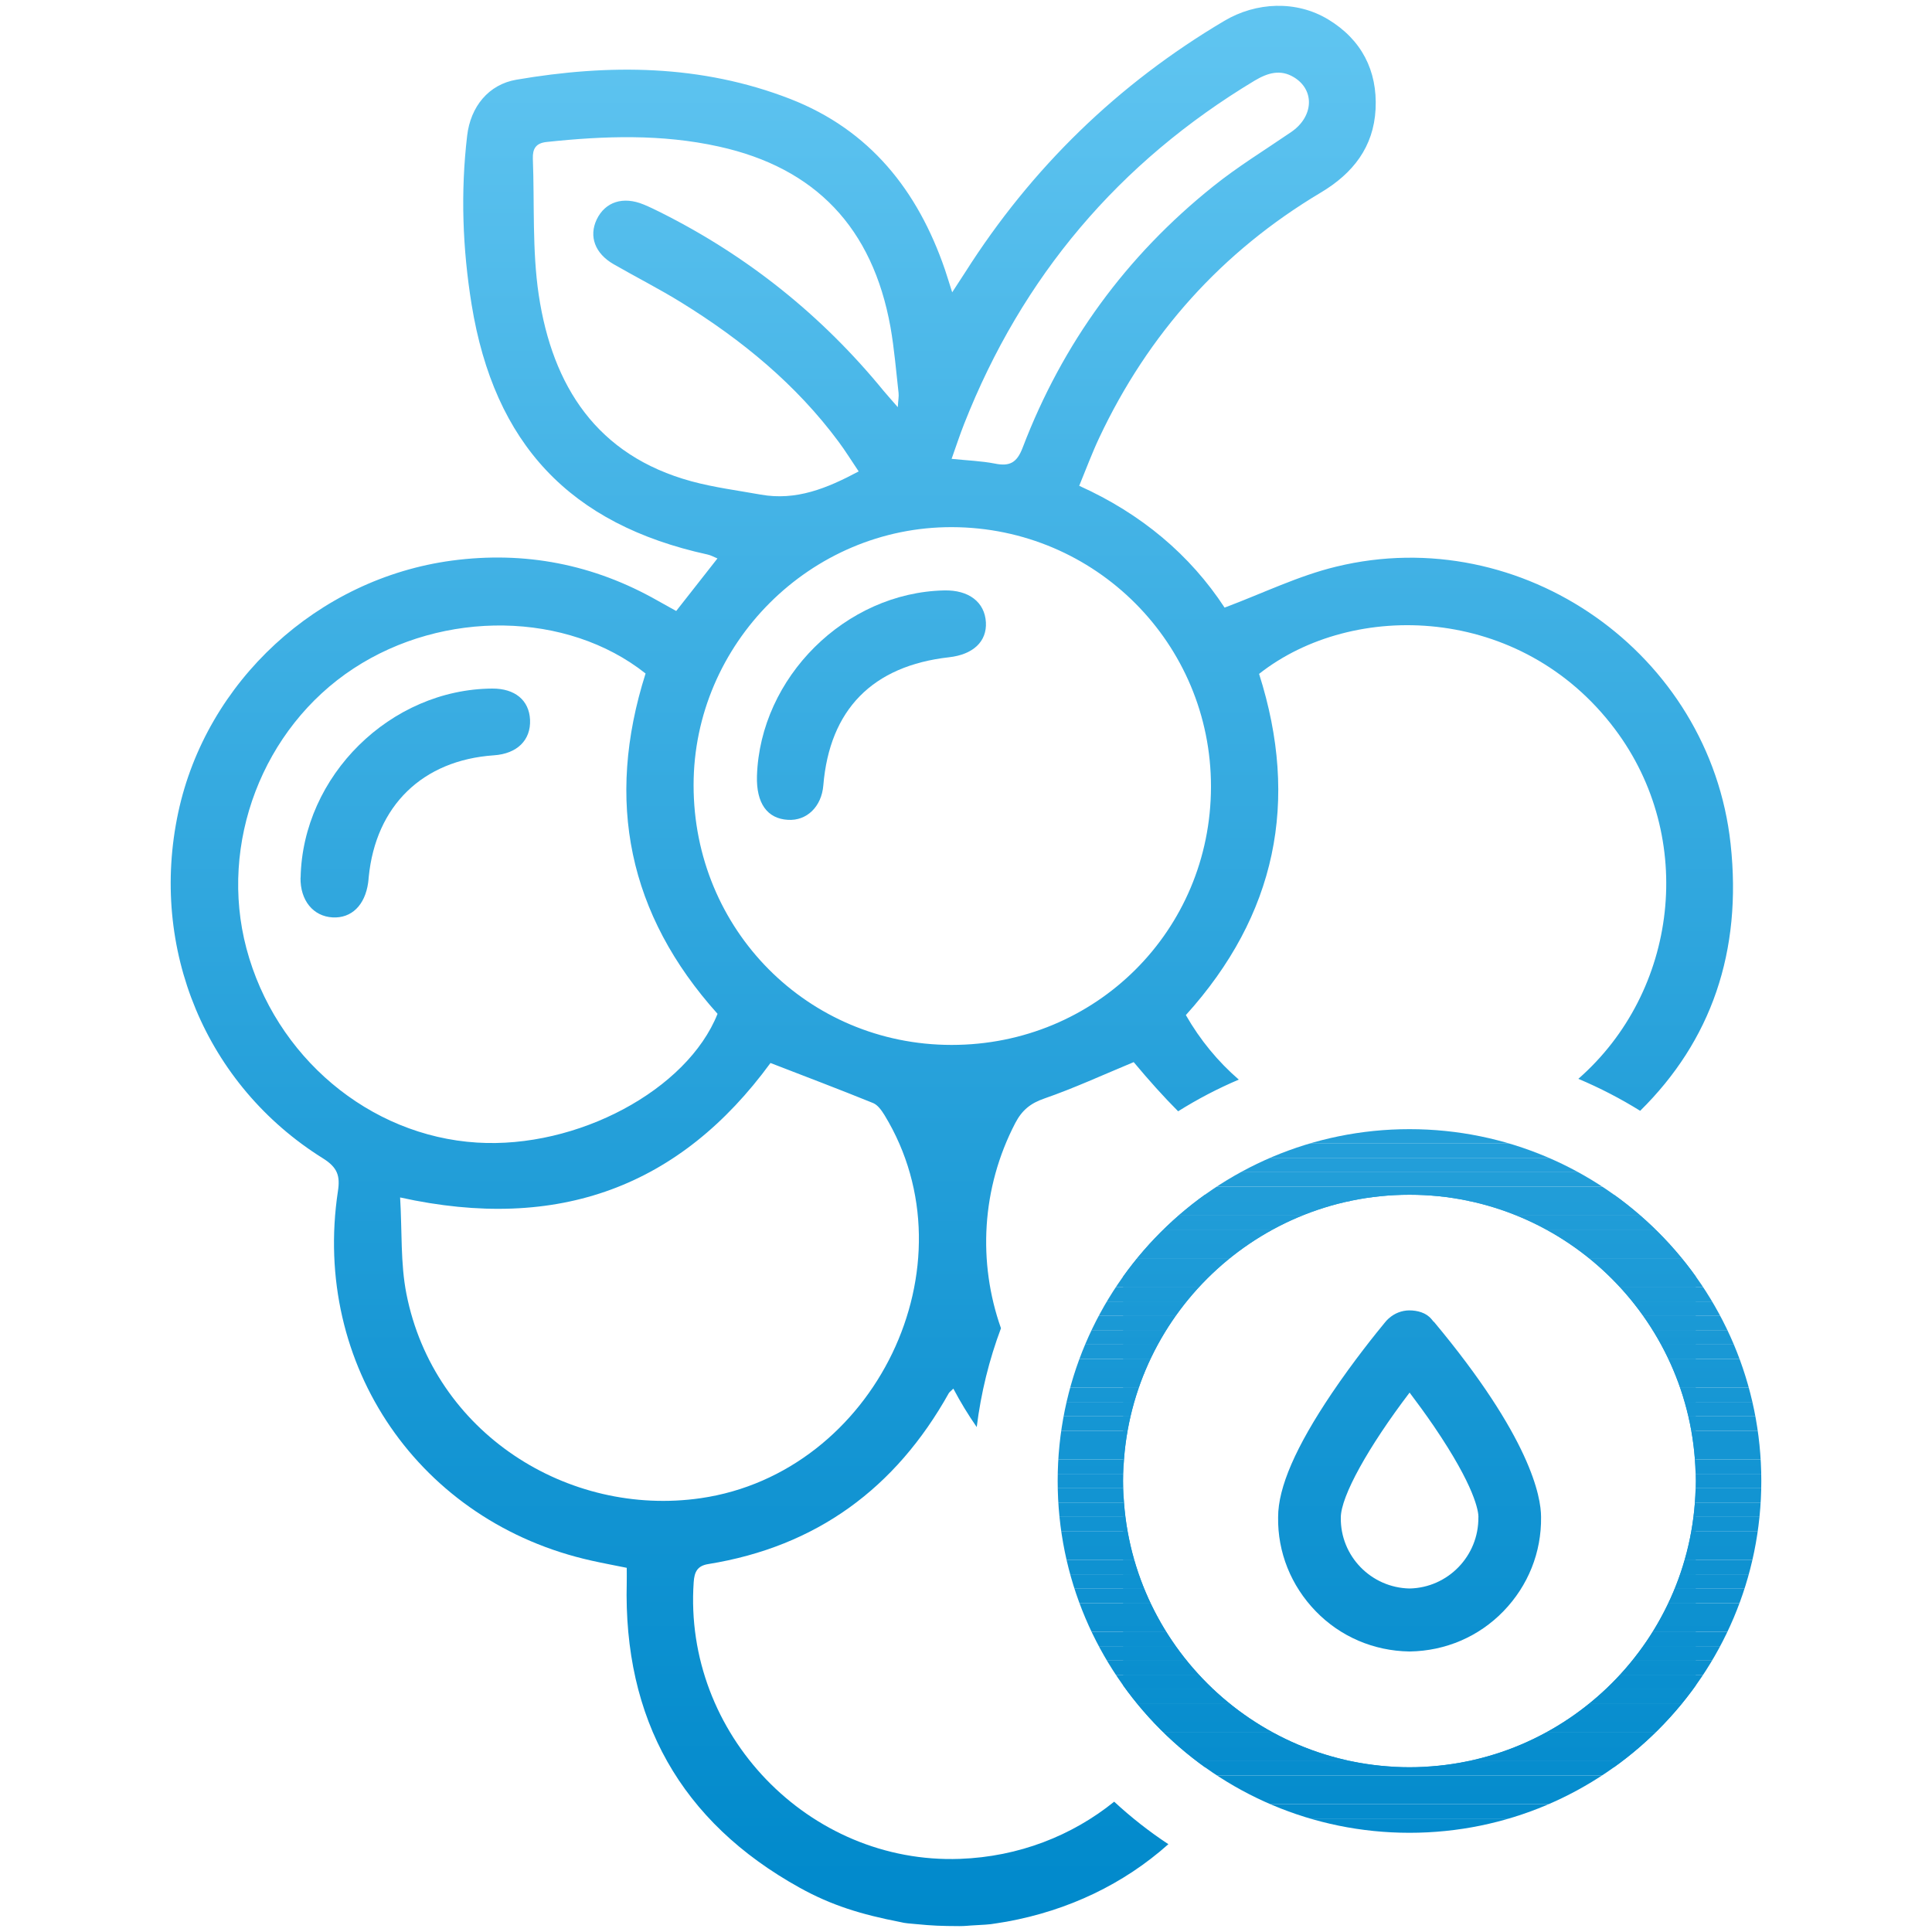 <?xml version="1.0" encoding="UTF-8"?>
<svg id="Pruebas" xmlns="http://www.w3.org/2000/svg" xmlns:xlink="http://www.w3.org/1999/xlink" viewBox="0 0 200 200">
  <defs>
    <style>
      .cls-1 {
        fill: url(#Degradado_sin_nombre_31);
      }

      .cls-1, .cls-2 {
        stroke-width: 0px;
      }

      .cls-2 {
        fill: none;
      }

      .cls-3 {
        clip-path: url(#clippath-1);
      }
    </style>
    <linearGradient id="Degradado_sin_nombre_31" data-name="Degradado sin nombre 31" x1="100" y1=".61" x2="100" y2="199.39" gradientUnits="userSpaceOnUse">
      <stop offset="0" stop-color="#60c5f1"/>
      <stop offset=".23" stop-color="#47b5e7"/>
      <stop offset=".75" stop-color="#1495d3"/>
      <stop offset="1" stop-color="#0089cb"/>
    </linearGradient>
    <clipPath id="clippath-1">
      <path class="cls-2" d="m145.91,123.68c16.34,0,29.63,13.29,29.63,29.63s-13.29,29.63-29.63,29.63-29.64-13.29-29.64-29.63,13.29-29.63,29.64-29.63m0-6.79c-20.12,0-36.42,16.31-36.42,36.42s16.31,36.42,36.42,36.42,36.42-16.31,36.42-36.42-16.31-36.42-36.42-36.42h0Z"/>
    </clipPath>
  </defs>
  <g>
    <path class="cls-1" d="m179.15,87.35c-2.15-19.73-21.58-33.38-40.83-28.69-3.9.94-7.58,2.75-11.55,4.24-3.56-5.44-8.61-9.71-15.05-12.61.72-1.75,1.33-3.4,2.08-4.99,5.07-10.76,12.69-19.26,22.92-25.36,3.34-1.99,5.48-4.72,5.68-8.65.2-3.98-1.46-7.2-4.91-9.28-3.29-1.99-7.45-1.81-10.75.15-11.02,6.53-19.96,15.22-26.83,26.04-.37.58-.75,1.16-1.34,2.06-.34-1.06-.54-1.73-.76-2.38-2.81-8.17-7.77-14.43-16.01-17.64-9.22-3.58-18.75-3.63-28.34-1.99-2.89.49-4.75,2.8-5.1,5.79-.69,5.85-.48,11.67.46,17.48,2.35,14.45,10.18,22.76,24.41,25.88.34.07.66.25,1.04.41-1.49,1.9-2.86,3.64-4.27,5.44-.68-.38-1.3-.72-1.92-1.07-6.63-3.77-13.75-5.15-21.28-4.15-13.93,1.86-25.45,12.52-28.35,26.08-3.01,14.09,2.84,28.22,14.98,35.8,1.5.94,1.8,1.8,1.55,3.41-2.72,18.03,8.49,34.3,26.27,38.24,1.2.27,2.41.49,3.63.74,0,.62.01,1.07,0,1.52-.36,14.12,5.59,24.77,17.91,31.6,3.26,1.81,6.34,2.76,10.41,3.55.47.13,1.11.16,1.61.21,1.77.17,2.54.2,4.51.21.66,0,.81-.05,1.82-.1,1.6-.09,1.18-.06,3.07-.36,6.38-1.16,12.11-3.89,16.74-8.02-1.99-1.31-3.87-2.79-5.61-4.4-4.36,3.52-9.88,5.7-15.97,5.92-15.64.57-28.64-12.95-27.56-28.63.07-1.07.37-1.71,1.52-1.89,11.19-1.81,19.39-7.85,24.89-17.69.06-.1.17-.18.47-.47.74,1.4,1.55,2.73,2.42,3.98.44-3.55,1.29-6.98,2.51-10.23-2.4-6.79-2.04-14.49,1.49-21.26.68-1.3,1.56-2.03,2.99-2.52,3.08-1.07,6.06-2.44,9.26-3.77,1.58,1.89,3.1,3.59,4.6,5.09,1.99-1.25,4.09-2.35,6.28-3.28-2.14-1.85-4-4.09-5.48-6.68,9.35-10.35,11.78-22.14,7.58-35.32,9.72-7.66,27.11-7.22,36.83,5.71,8.48,11.28,6.53,27.18-3.78,36.21,2.23.94,4.37,2.05,6.4,3.31,7.33-7.23,10.58-16.45,9.36-27.64Zm-79.35-43.45c6-15.26,16.03-27.11,30.09-35.56,1.33-.79,2.65-1.2,4.06-.34,2.19,1.33,2.03,4.09-.29,5.67-2.7,1.85-5.52,3.57-8.07,5.62-9.01,7.21-15.6,16.25-19.72,27.04-.6,1.58-1.35,1.97-2.88,1.66-1.39-.27-2.82-.32-4.48-.49.46-1.29.84-2.46,1.29-3.6Zm-28.2,5.93c-9.82-2.67-14.41-9.86-15.83-19.3-.69-4.63-.43-9.41-.61-14.12-.03-.98.29-1.59,1.41-1.71,5.97-.64,11.93-.84,17.84.47,10.01,2.2,15.92,8.42,17.77,18.68.4,2.26.58,4.55.84,6.83.04.36-.04.73-.08,1.47-.65-.75-1.07-1.21-1.47-1.69-6.37-7.79-14.06-13.95-23.06-18.46-.58-.29-1.17-.58-1.78-.83-2.13-.88-3.98-.28-4.86,1.55-.83,1.75-.18,3.52,1.75,4.63,2.33,1.34,4.74,2.56,7.02,3.97,6.26,3.87,11.87,8.47,16.28,14.42.7.94,1.32,1.95,2.07,3.06-3.28,1.75-6.47,3.06-10.15,2.4-2.39-.43-4.81-.74-7.14-1.37Zm-46.09,48.35c-2.88-10.87,1.68-22.81,11.09-28.98,9.32-6.11,22.11-5.92,30.23.52-4.2,13.23-1.78,24.95,7.45,35.23-3.14,7.89-14.52,13.98-24.9,13.33-11.16-.69-20.89-8.88-23.87-20.1Zm47.04,56.91c-13.74,1.99-27.64-6.74-30.48-21.16-.62-3.15-.44-6.46-.65-9.97,16.44,3.63,29.01-1.17,38.34-13.92,3.59,1.39,7.13,2.73,10.63,4.15.48.2.87.76,1.17,1.24,9.48,15.53-1,37.04-19.01,39.66Zm25.95-46.92c-14.87-.01-26.71-11.93-26.7-26.89,0-14.66,12.12-26.76,26.76-26.71,14.84.04,26.82,12.05,26.8,26.88-.02,14.88-11.92,26.73-26.86,26.72Z"/>
    <path class="cls-1" d="m78.36,80.34c.32-10.22,9.17-19,19.38-19.22,2.55-.06,4.2,1.21,4.32,3.3.11,1.99-1.32,3.34-3.82,3.62-7.92.89-12.36,5.42-13.01,13.26-.18,2.2-1.71,3.69-3.66,3.57-2.16-.12-3.29-1.73-3.21-4.54Z"/>
    <path class="cls-1" d="m31.12,90.86c.2-10.55,9.3-19.52,19.85-19.58,2.34-.01,3.81,1.21,3.9,3.24.09,2.1-1.34,3.51-3.75,3.67-7.38.51-12.22,5.22-12.95,12.6-.02.2-.03.39-.06.59-.33,2.33-1.72,3.69-3.67,3.59-2.03-.11-3.37-1.77-3.33-4.12Z"/>
  </g>
  <g>
    <g class="cls-3">
      <rect class="cls-1" x="109.49" y="116.89" width="72.85" height="1.49"/>
      <rect class="cls-1" x="109.49" y="118.38" width="72.85" height="1.49"/>
      <rect class="cls-1" x="109.49" y="119.86" width="72.85" height="1.49"/>
      <rect class="cls-1" x="109.49" y="121.35" width="72.85" height="1.49"/>
      <rect class="cls-1" x="109.49" y="122.84" width="72.85" height="1.49"/>
      <rect class="cls-1" x="109.49" y="124.32" width="72.85" height="1.49"/>
      <rect class="cls-1" x="109.49" y="125.81" width="72.85" height="1.49"/>
      <rect class="cls-1" x="109.49" y="127.3" width="72.85" height="1.49"/>
      <rect class="cls-1" x="109.49" y="128.78" width="72.85" height="1.49"/>
      <rect class="cls-1" x="109.49" y="130.27" width="72.85" height="1.49"/>
      <rect class="cls-1" x="109.49" y="131.76" width="72.85" height="1.49"/>
      <rect class="cls-1" x="109.49" y="133.24" width="72.85" height="1.49"/>
      <rect class="cls-1" x="109.49" y="134.73" width="72.85" height="1.49"/>
      <rect class="cls-1" x="109.49" y="136.22" width="72.85" height="1.49"/>
      <rect class="cls-1" x="109.49" y="137.7" width="72.85" height="1.49"/>
      <rect class="cls-1" x="109.49" y="139.19" width="72.85" height="1.49"/>
      <rect class="cls-1" x="109.49" y="140.68" width="72.85" height="1.49"/>
      <rect class="cls-1" x="109.49" y="142.16" width="72.85" height="1.49"/>
      <rect class="cls-1" x="109.49" y="143.65" width="72.85" height="1.49"/>
      <rect class="cls-1" x="109.49" y="145.13" width="72.85" height="1.49"/>
      <rect class="cls-1" x="109.49" y="146.62" width="72.85" height="1.49"/>
      <rect class="cls-1" x="109.49" y="148.11" width="72.85" height="1.49"/>
      <rect class="cls-1" x="109.49" y="149.59" width="72.85" height="1.49"/>
      <rect class="cls-1" x="109.49" y="151.08" width="72.85" height="1.49"/>
      <rect class="cls-1" x="109.49" y="152.57" width="72.85" height="1.49"/>
      <rect class="cls-1" x="109.49" y="154.05" width="72.85" height="1.49"/>
      <rect class="cls-1" x="109.49" y="155.54" width="72.85" height="1.49"/>
      <rect class="cls-1" x="109.49" y="157.03" width="72.85" height="1.49"/>
      <rect class="cls-1" x="109.49" y="158.51" width="72.85" height="1.49"/>
      <rect class="cls-1" x="109.49" y="160" width="72.85" height="1.49"/>
      <rect class="cls-1" x="109.49" y="161.49" width="72.85" height="1.49"/>
      <rect class="cls-1" x="109.49" y="162.97" width="72.85" height="1.49"/>
      <rect class="cls-1" x="109.49" y="164.46" width="72.85" height="1.49"/>
      <rect class="cls-1" x="109.49" y="165.95" width="72.85" height="1.49"/>
      <rect class="cls-1" x="109.49" y="167.43" width="72.85" height="1.49"/>
      <rect class="cls-1" x="109.49" y="168.92" width="72.85" height="1.49"/>
      <rect class="cls-1" x="109.49" y="170.41" width="72.85" height="1.49"/>
      <rect class="cls-1" x="109.49" y="171.89" width="72.85" height="1.49"/>
      <rect class="cls-1" x="109.49" y="173.38" width="72.85" height="1.49"/>
      <rect class="cls-1" x="109.49" y="174.87" width="72.85" height="1.49"/>
      <rect class="cls-1" x="109.49" y="176.35" width="72.85" height="1.49"/>
      <rect class="cls-1" x="109.49" y="177.84" width="72.85" height="1.49"/>
      <rect class="cls-1" x="109.49" y="179.33" width="72.85" height="1.49"/>
      <rect class="cls-1" x="109.49" y="180.81" width="72.85" height="1.49"/>
      <rect class="cls-1" x="109.49" y="182.3" width="72.85" height="1.49"/>
      <rect class="cls-1" x="109.49" y="183.79" width="72.85" height="1.49"/>
      <rect class="cls-1" x="109.49" y="185.27" width="72.85" height="1.49"/>
      <rect class="cls-1" x="109.49" y="186.76" width="72.85" height="1.49"/>
      <rect class="cls-1" x="109.49" y="188.25" width="72.85" height="1.49"/>
      <rect class="cls-1" x="116.27" y="123.68" width="59.27" height=".65"/>
      <rect class="cls-1" x="116.27" y="124.32" width="59.27" height="1.49"/>
      <rect class="cls-1" x="116.27" y="125.81" width="59.27" height="1.49"/>
      <rect class="cls-1" x="116.27" y="127.3" width="59.27" height="1.49"/>
      <rect class="cls-1" x="116.27" y="128.78" width="59.27" height="1.49"/>
      <rect class="cls-1" x="116.27" y="130.27" width="59.27" height="1.49"/>
      <rect class="cls-1" x="116.27" y="131.76" width="59.27" height="1.49"/>
      <rect class="cls-1" x="116.27" y="133.24" width="59.27" height="1.49"/>
      <rect class="cls-1" x="116.27" y="134.73" width="59.27" height="1.49"/>
      <rect class="cls-1" x="116.27" y="136.22" width="59.27" height="1.49"/>
      <rect class="cls-1" x="116.27" y="137.7" width="59.27" height="1.49"/>
      <rect class="cls-1" x="116.27" y="139.19" width="59.27" height="1.49"/>
      <rect class="cls-1" x="116.27" y="140.68" width="59.27" height="1.49"/>
      <rect class="cls-1" x="116.27" y="142.16" width="59.27" height="1.49"/>
      <rect class="cls-1" x="116.27" y="143.65" width="59.27" height="1.49"/>
      <rect class="cls-1" x="116.27" y="145.13" width="59.27" height="1.49"/>
      <rect class="cls-1" x="116.27" y="146.62" width="59.27" height="1.49"/>
      <rect class="cls-1" x="116.27" y="148.11" width="59.27" height="1.49"/>
      <rect class="cls-1" x="116.27" y="149.59" width="59.27" height="1.49"/>
      <rect class="cls-1" x="116.27" y="151.08" width="59.27" height="1.49"/>
      <rect class="cls-1" x="116.27" y="152.57" width="59.27" height="1.49"/>
      <rect class="cls-1" x="116.27" y="154.05" width="59.27" height="1.49"/>
      <rect class="cls-1" x="116.27" y="155.54" width="59.27" height="1.49"/>
      <rect class="cls-1" x="116.27" y="157.03" width="59.27" height="1.49"/>
      <rect class="cls-1" x="116.27" y="158.51" width="59.27" height="1.49"/>
      <rect class="cls-1" x="116.27" y="160" width="59.27" height="1.49"/>
      <rect class="cls-1" x="116.27" y="161.49" width="59.27" height="1.49"/>
      <rect class="cls-1" x="116.27" y="162.97" width="59.27" height="1.49"/>
      <rect class="cls-1" x="116.27" y="164.46" width="59.27" height="1.49"/>
      <rect class="cls-1" x="116.27" y="165.95" width="59.27" height="1.49"/>
      <rect class="cls-1" x="116.27" y="167.43" width="59.27" height="1.49"/>
      <rect class="cls-1" x="116.27" y="168.92" width="59.27" height="1.49"/>
      <rect class="cls-1" x="116.27" y="170.41" width="59.27" height="1.49"/>
      <rect class="cls-1" x="116.27" y="171.89" width="59.27" height="1.49"/>
      <rect class="cls-1" x="116.27" y="173.38" width="59.27" height="1.49"/>
      <rect class="cls-1" x="116.27" y="174.87" width="59.27" height="1.49"/>
      <rect class="cls-1" x="116.27" y="176.35" width="59.27" height="1.49"/>
      <rect class="cls-1" x="116.27" y="177.84" width="59.27" height="1.49"/>
      <rect class="cls-1" x="116.27" y="179.33" width="59.27" height="1.49"/>
      <rect class="cls-1" x="116.27" y="180.81" width="59.27" height="1.49"/>
      <rect class="cls-1" x="116.27" y="182.3" width="59.27" height=".65"/>
    </g>
    <path class="cls-1" d="m148.41,136.83s-.09-.11-.22-.27c-.56-.68-1.47-.91-2.31-.91-.78.01-1.52.3-2.1.82l-.05.04-.05.05-.04.04-.05.05-.08.08-.07.09-.04.04c-.91,1.1-3.27,4.02-5.53,7.37-3.74,5.55-5.56,9.74-5.56,12.82-.06,3.63,1.33,7.1,3.9,9.75,2.55,2.63,5.99,4.1,9.67,4.16h.04s.04,0,.04,0c3.68-.06,7.12-1.53,9.67-4.16,2.56-2.64,3.95-6.1,3.9-9.76,0-2.1-1.09-8.23-11.1-20.22Zm4.63,20.23c.05,4.01-3.15,7.3-7.12,7.38-3.99-.08-7.18-3.36-7.12-7.34,0-2.2,2.84-7.31,7.12-12.94.75.99,1.63,2.19,2.52,3.49,4.27,6.28,4.61,8.8,4.61,9.42Z"/>
  </g>
</svg>